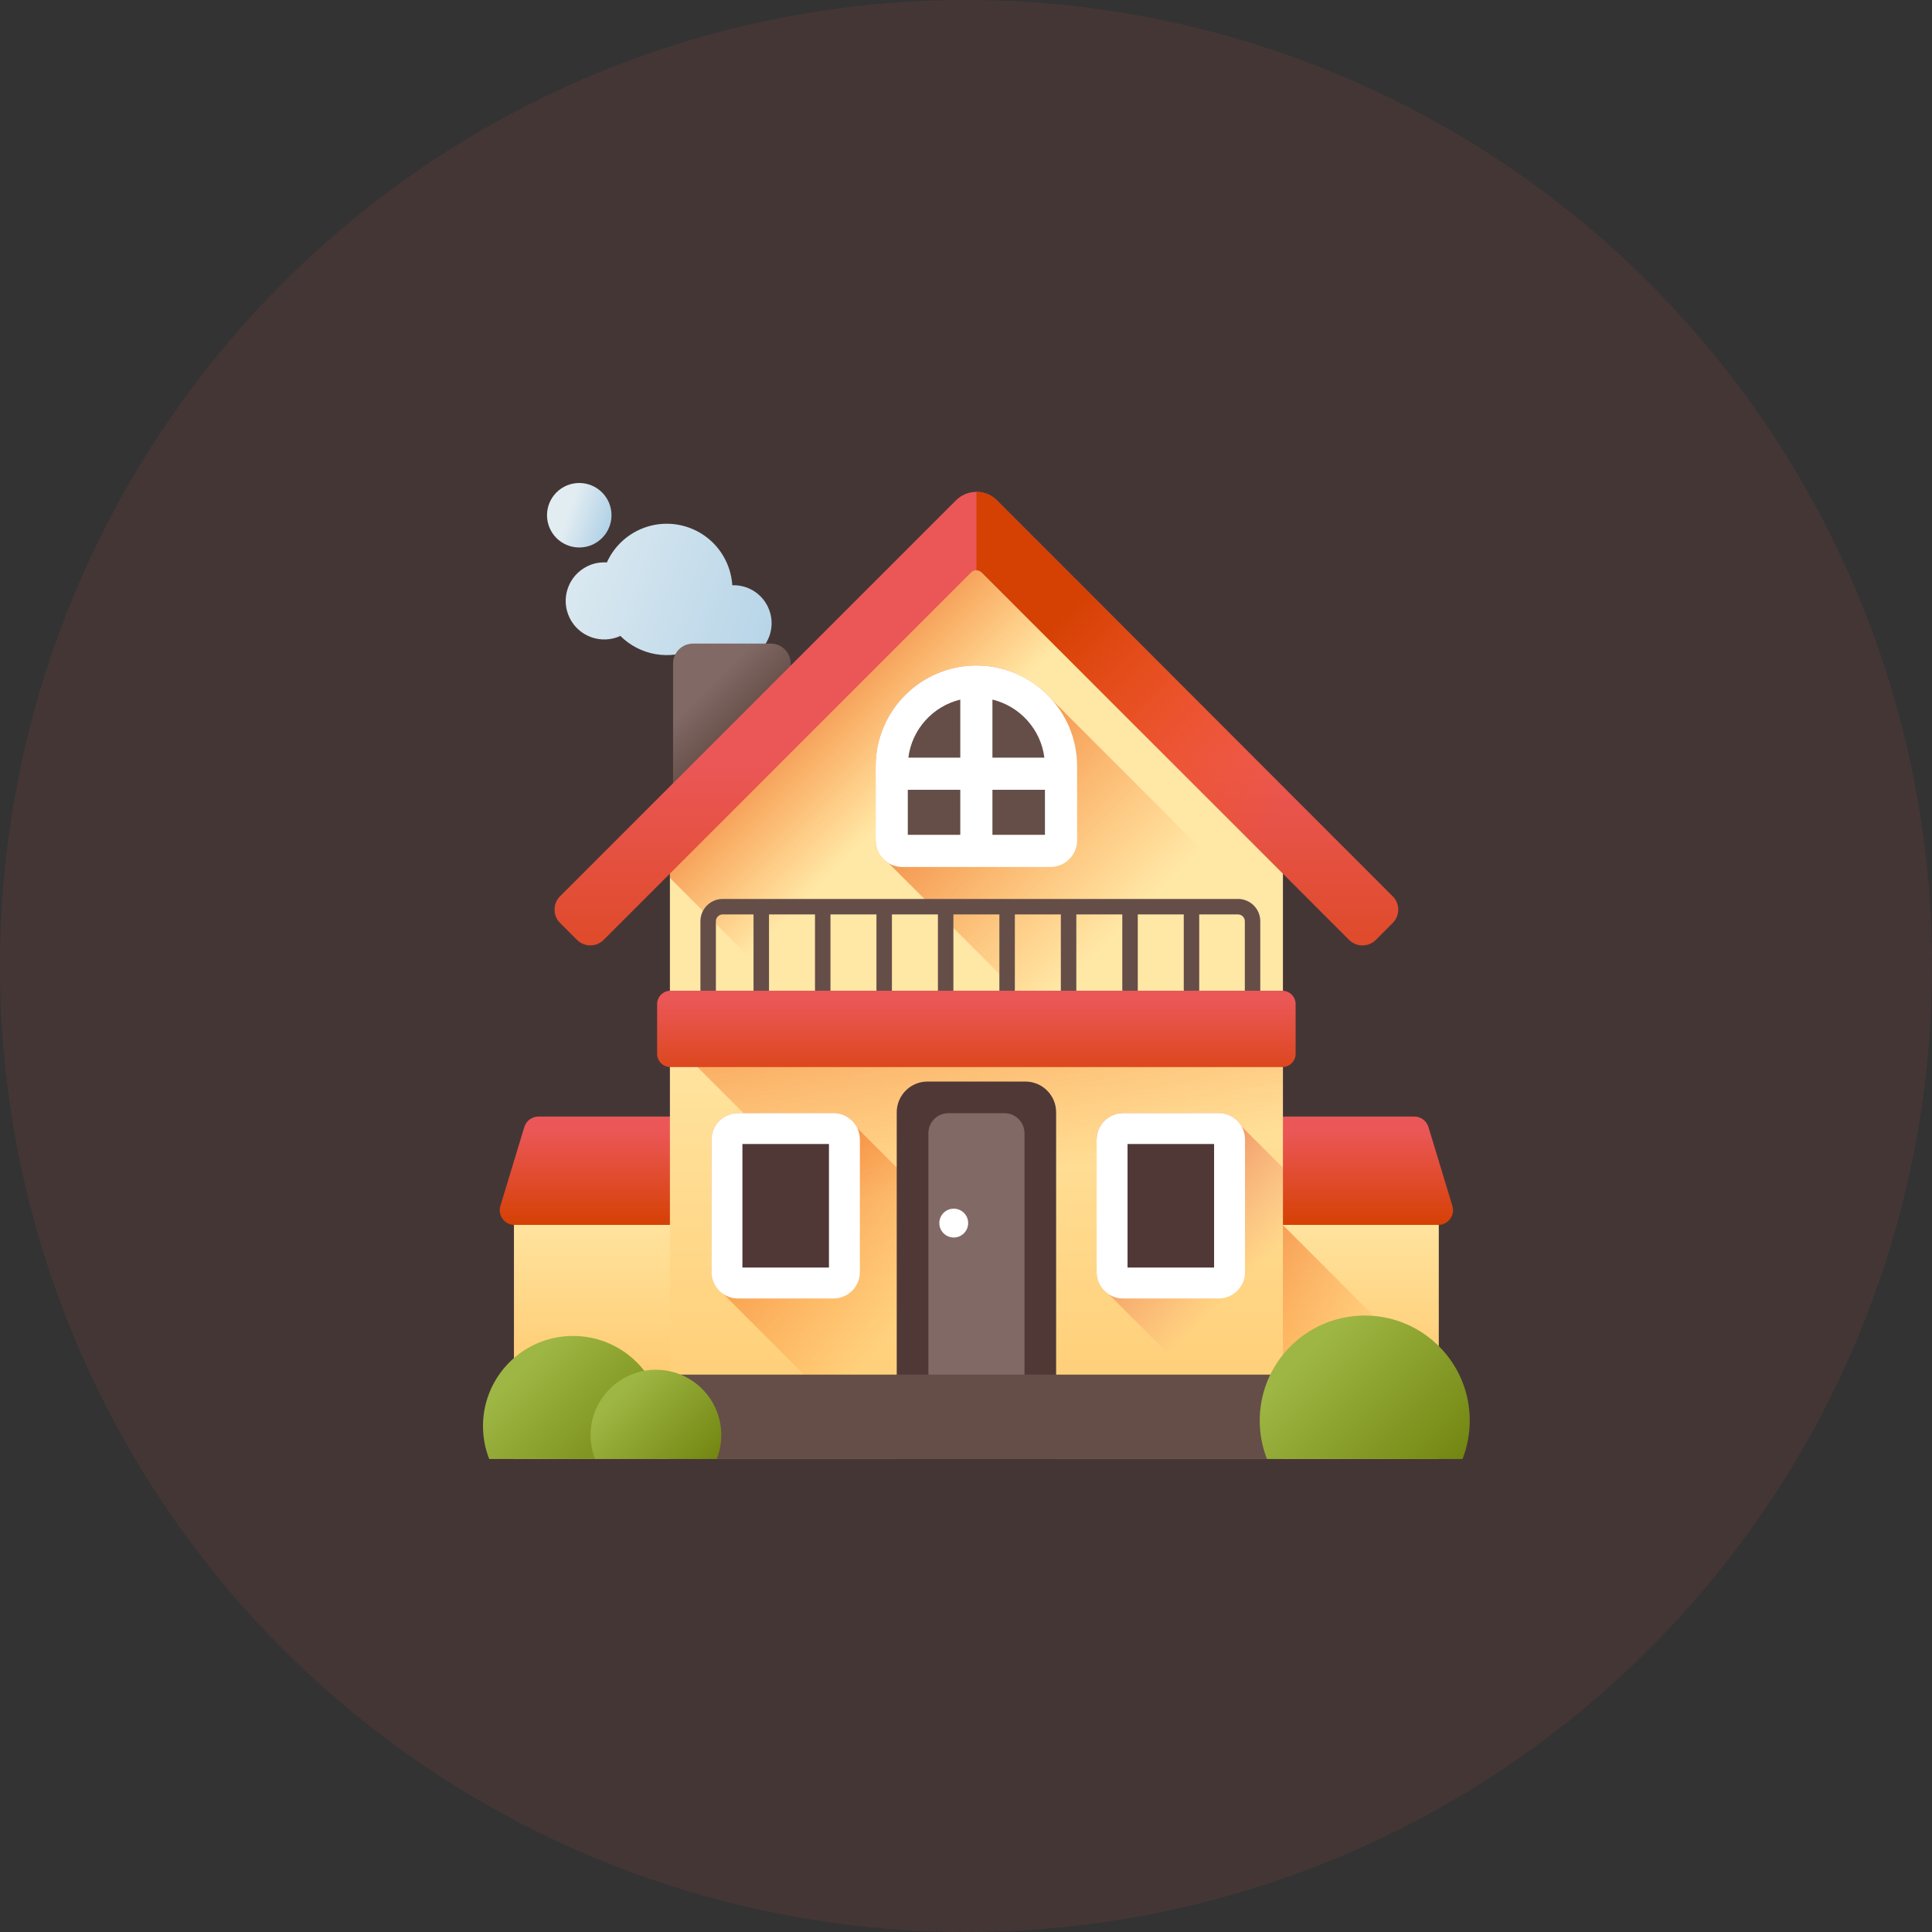 <svg width="88" height="88" viewBox="0 0 88 88" fill="none" xmlns="http://www.w3.org/2000/svg">
<rect x="0" y="0" width="88" height="88" fill="#333333" stroke="none"/>
<circle opacity="0.1" cx="44" cy="44" r="44" fill="#EB5757"/>
<path d="M25.942 28.136C25.52 27.262 25.885 26.212 26.759 25.789C27.044 25.651 27.348 25.599 27.642 25.619C27.921 25.001 28.409 24.473 29.067 24.155C30.554 23.435 32.343 24.058 33.062 25.545C33.236 25.904 33.331 26.281 33.355 26.657C34.019 26.634 34.665 26.996 34.973 27.633C35.39 28.494 35.029 29.529 34.168 29.946C33.386 30.324 32.462 30.06 31.986 29.364C31.886 29.428 31.782 29.487 31.672 29.54C30.497 30.109 29.133 29.839 28.257 28.966C27.39 29.365 26.36 28.999 25.942 28.136Z" fill="url(#paint0_linear_16_2809)"/>
<path d="M26.384 24.937C27.195 24.937 27.853 24.279 27.853 23.468C27.853 22.657 27.195 22 26.384 22C25.573 22 24.916 22.657 24.916 23.468C24.916 24.279 25.573 24.937 26.384 24.937Z" fill="url(#paint1_linear_16_2809)"/>
<path d="M35.107 36.778H31.566C31.064 36.778 30.658 36.372 30.658 35.871V30.222C30.658 29.721 31.064 29.315 31.566 29.315H35.107C35.608 29.315 36.014 29.721 36.014 30.222V35.871C36.015 36.372 35.608 36.778 35.107 36.778Z" fill="url(#paint2_linear_16_2809)"/>
<path d="M33.986 52.885H23.41V66.457H33.986V52.885Z" fill="url(#paint3_linear_16_2809)"/>
<path d="M34.426 55.793H23.434C22.984 55.793 22.661 55.358 22.792 54.927L23.883 51.334C23.969 51.051 24.229 50.858 24.525 50.858H34.427V55.793H34.426Z" fill="url(#paint4_linear_16_2809)"/>
<path d="M65.535 52.885H54.96V66.457H65.535V52.885Z" fill="url(#paint5_linear_16_2809)"/>
<path d="M65.535 62.901L58.43 55.795H54.96V66.457H65.535V62.901Z" fill="url(#paint6_linear_16_2809)"/>
<path d="M54.52 55.793H65.512C65.962 55.793 66.285 55.358 66.154 54.927L65.063 51.334C64.977 51.051 64.717 50.858 64.421 50.858H54.52V55.793Z" fill="url(#paint7_linear_16_2809)"/>
<path d="M58.436 38.377V66.456H30.514V38.377L44.473 24.691L58.436 38.377Z" fill="url(#paint8_linear_16_2809)"/>
<path d="M30.514 38.377V39.986L56.984 66.456H58.436V38.377L44.473 24.691L30.514 38.377Z" fill="url(#paint9_linear_16_2809)"/>
<path d="M58.436 46.863V66.457H49.621L30.514 47.349V46.863H58.436Z" fill="url(#paint10_linear_16_2809)"/>
<path d="M54.121 66.457H40.465L32.959 58.95C32.628 58.735 32.408 58.364 32.408 57.942V51.9C32.408 51.238 32.947 50.699 33.609 50.699H37.965C38.387 50.699 38.759 50.919 38.974 51.25L38.941 51.276L54.121 66.457Z" fill="url(#paint11_linear_16_2809)"/>
<path d="M37.965 58.439H33.61C33.335 58.439 33.112 58.216 33.112 57.941V51.901C33.112 51.626 33.335 51.403 33.61 51.403H37.965C38.24 51.403 38.462 51.626 38.462 51.901V57.941C38.462 58.216 38.24 58.439 37.965 58.439Z" fill="#503837"/>
<path d="M37.965 59.143H33.609C32.947 59.143 32.408 58.604 32.408 57.942V51.901C32.408 51.238 32.947 50.7 33.609 50.7H37.965C38.627 50.7 39.166 51.238 39.166 51.901V57.942C39.166 58.604 38.627 59.143 37.965 59.143ZM33.816 57.735H37.758V52.107H33.816V57.735Z" fill="white"/>
<path d="M58.437 53.191V66.457H58.008L50.502 58.95C50.17 58.735 49.95 58.364 49.95 57.942V51.9C49.95 51.238 50.489 50.699 51.152 50.699H55.507C55.929 50.699 56.301 50.919 56.516 51.25L56.533 51.263L56.521 51.276L58.437 53.191Z" fill="url(#paint12_linear_16_2809)"/>
<path d="M55.507 58.439H51.152C50.877 58.439 50.654 58.216 50.654 57.941V51.901C50.654 51.626 50.877 51.403 51.152 51.403H55.507C55.782 51.403 56.004 51.626 56.004 51.901V57.941C56.004 58.216 55.782 58.439 55.507 58.439Z" fill="#503837"/>
<path d="M55.507 59.143H51.151C50.489 59.143 49.95 58.604 49.95 57.942V51.901C49.95 51.238 50.489 50.7 51.151 50.7H55.507C56.169 50.7 56.708 51.238 56.708 51.901V57.942C56.708 58.604 56.169 59.143 55.507 59.143ZM51.358 57.735H55.3V52.107H51.358V57.735Z" fill="white"/>
<path d="M41.565 66.456V51.202C41.565 50.529 42.111 49.984 42.784 49.984H46.167C46.839 49.984 47.385 50.529 47.385 51.202V66.456H41.565Z" fill="#816965"/>
<path d="M48.105 66.456H46.664V51.617C46.664 51.115 46.253 50.704 45.751 50.704H43.199C42.694 50.704 42.286 51.113 42.286 51.617V66.456H40.845V50.664C40.845 49.891 41.472 49.263 42.246 49.263H46.704C47.478 49.263 48.105 49.891 48.105 50.664V66.456H48.105Z" fill="#503837"/>
<path d="M43.442 56.367C43.805 56.367 44.099 56.072 44.099 55.709C44.099 55.347 43.805 55.053 43.442 55.053C43.079 55.053 42.785 55.347 42.785 55.709C42.785 56.072 43.079 56.367 43.442 56.367Z" fill="white"/>
<path d="M58.437 62.612H30.513V66.456H58.437V62.612Z" fill="#654E48"/>
<path d="M30.207 64.954C30.207 65.484 30.106 65.991 29.923 66.456H22.284C22.1 65.991 22 65.484 22 64.954C22 64.437 22.095 63.944 22.27 63.489C22.86 61.945 24.354 60.851 26.103 60.851C27.853 60.851 29.347 61.945 29.937 63.489C30.111 63.944 30.207 64.437 30.207 64.954Z" fill="url(#paint13_linear_16_2809)"/>
<path d="M32.852 65.367C32.852 65.751 32.78 66.119 32.647 66.456H27.105C26.972 66.119 26.899 65.751 26.899 65.367C26.899 64.992 26.968 64.633 27.095 64.303C27.523 63.184 28.607 62.39 29.876 62.39C31.145 62.39 32.229 63.184 32.657 64.303C32.783 64.633 32.852 64.992 32.852 65.367Z" fill="url(#paint14_linear_16_2809)"/>
<path d="M66.945 64.705C66.945 65.323 66.828 65.914 66.615 66.456H57.709C57.496 65.914 57.379 65.323 57.379 64.705C57.379 64.103 57.49 63.527 57.693 62.997C58.381 61.198 60.122 59.922 62.162 59.922C64.202 59.922 65.943 61.198 66.631 62.997C66.834 63.527 66.945 64.103 66.945 64.705Z" fill="url(#paint15_linear_16_2809)"/>
<path d="M58.436 42.394V57.276L40.474 39.314C40.122 39.101 39.885 38.716 39.885 38.276V34.901C39.885 32.372 41.944 30.314 44.473 30.314C45.842 30.314 47.073 30.919 47.915 31.873L58.436 42.394Z" fill="url(#paint16_linear_16_2809)"/>
<path d="M56.39 40.946H32.918C32.359 40.946 31.903 41.401 31.903 41.961V46.467H32.608V41.961C32.608 41.79 32.747 41.651 32.918 41.651H34.322V46.467H35.027V41.651H37.122V46.467H37.827V41.651H39.921V46.467H40.626V41.651H42.721V46.467H43.426V41.651H45.52V46.467H46.225V41.651H48.32V46.467H49.025V41.651H51.119V46.467H51.824V41.651H53.919V46.467H54.623V41.651H56.389C56.56 41.651 56.7 41.79 56.7 41.961V46.467H57.404V41.961C57.405 41.401 56.95 40.946 56.39 40.946Z" fill="#654E48"/>
<path d="M59.014 45.736V47.996C59.014 48.332 58.742 48.604 58.406 48.604H30.539C30.203 48.604 29.931 48.332 29.931 47.996V45.736C29.931 45.4 30.203 45.127 30.539 45.127H58.406C58.742 45.127 59.014 45.4 59.014 45.736Z" fill="url(#paint17_linear_16_2809)"/>
<path d="M63.435 40.825L45.406 22.789C44.892 22.276 44.059 22.276 43.545 22.789L25.511 40.823C25.175 41.16 25.175 41.705 25.511 42.041L26.279 42.809C26.616 43.145 27.161 43.145 27.497 42.809L44.23 26.076C44.366 25.941 44.585 25.941 44.72 26.076L61.449 42.811C61.786 43.147 62.331 43.147 62.667 42.811L63.435 42.042C63.772 41.706 63.772 41.161 63.435 40.825Z" fill="url(#paint18_linear_16_2809)"/>
<path d="M45.405 22.789C45.148 22.532 44.811 22.404 44.475 22.404V25.975C44.563 25.975 44.652 26.009 44.72 26.076L61.449 42.811C61.785 43.147 62.33 43.147 62.666 42.811L63.435 42.042C63.771 41.706 63.771 41.161 63.435 40.825L45.405 22.789Z" fill="url(#paint19_linear_16_2809)"/>
<path d="M47.846 38.757H41.099C40.833 38.757 40.617 38.541 40.617 38.275V34.901C40.617 32.772 42.343 31.046 44.473 31.046C46.602 31.046 48.328 32.772 48.328 34.901V38.275C48.328 38.541 48.112 38.757 47.846 38.757Z" fill="#654E48"/>
<path d="M44.472 30.314C41.943 30.314 39.885 32.372 39.885 34.901V38.275C39.885 38.944 40.429 39.489 41.099 39.489H47.846C48.515 39.489 49.06 38.944 49.06 38.275V34.901C49.06 32.372 47.002 30.314 44.472 30.314ZM47.57 34.511H45.204V31.865C46.451 32.166 47.408 33.216 47.57 34.511ZM43.74 31.865V34.511H41.374C41.536 33.216 42.493 32.166 43.74 31.865ZM41.349 35.975H43.74V38.025H41.349V35.975ZM45.204 38.025V35.975H47.596V38.025H45.204Z" fill="white"/>
<defs>
<linearGradient id="paint0_linear_16_2809" x1="24.244" y1="24.82" x2="41.536" y2="30.836" gradientUnits="userSpaceOnUse">
<stop stop-color="#E2EDF2"/>
<stop offset="1" stop-color="#9FC7E2"/>
</linearGradient>
<linearGradient id="paint1_linear_16_2809" x1="25.908" y1="23.304" x2="28.454" y2="24.19" gradientUnits="userSpaceOnUse">
<stop stop-color="#E2EDF2"/>
<stop offset="1" stop-color="#9FC7E2"/>
</linearGradient>
<linearGradient id="paint2_linear_16_2809" x1="31.901" y1="31.613" x2="33.678" y2="33.389" gradientUnits="userSpaceOnUse">
<stop stop-color="#816965"/>
<stop offset="1" stop-color="#654E48"/>
</linearGradient>
<linearGradient id="paint3_linear_16_2809" x1="28.698" y1="54.605" x2="28.698" y2="66.657" gradientUnits="userSpaceOnUse">
<stop stop-color="#FFE7A5"/>
<stop offset="0.966" stop-color="#FFBF5C"/>
</linearGradient>
<linearGradient id="paint4_linear_16_2809" x1="28.595" y1="51.483" x2="28.595" y2="55.867" gradientUnits="userSpaceOnUse">
<stop stop-color="#EB5757"/>
<stop offset="1" stop-color="#D54003"/>
</linearGradient>
<linearGradient id="paint5_linear_16_2809" x1="60.247" y1="54.605" x2="60.247" y2="66.657" gradientUnits="userSpaceOnUse">
<stop stop-color="#FFE7A5"/>
<stop offset="0.966" stop-color="#FFBF5C"/>
</linearGradient>
<linearGradient id="paint6_linear_16_2809" x1="60" y1="64.072" x2="49.038" y2="54.303" gradientUnits="userSpaceOnUse">
<stop stop-color="#FF5D00" stop-opacity="0"/>
<stop offset="1" stop-color="#D54003"/>
</linearGradient>
<linearGradient id="paint7_linear_16_2809" x1="60.351" y1="51.483" x2="60.351" y2="55.867" gradientUnits="userSpaceOnUse">
<stop stop-color="#EB5757"/>
<stop offset="1" stop-color="#D54003"/>
</linearGradient>
<linearGradient id="paint8_linear_16_2809" x1="44.474" y1="45.863" x2="44.474" y2="75.429" gradientUnits="userSpaceOnUse">
<stop stop-color="#FFE7A5"/>
<stop offset="0.966" stop-color="#FFBF5C"/>
<stop offset="1" stop-color="#DB9E36"/>
</linearGradient>
<linearGradient id="paint9_linear_16_2809" x1="41.457" y1="36.164" x2="33.374" y2="28.081" gradientUnits="userSpaceOnUse">
<stop stop-color="#FF5D00" stop-opacity="0"/>
<stop offset="1" stop-color="#D54003"/>
</linearGradient>
<linearGradient id="paint10_linear_16_2809" x1="45.526" y1="53.631" x2="42.363" y2="33.999" gradientUnits="userSpaceOnUse">
<stop stop-color="#FF5D00" stop-opacity="0"/>
<stop offset="1" stop-color="#D54003"/>
</linearGradient>
<linearGradient id="paint11_linear_16_2809" x1="41.227" y1="60.361" x2="28.63" y2="47.764" gradientUnits="userSpaceOnUse">
<stop stop-color="#FF5D00" stop-opacity="0"/>
<stop offset="1" stop-color="#D54003"/>
</linearGradient>
<linearGradient id="paint12_linear_16_2809" x1="56.699" y1="58.292" x2="48.634" y2="50.226" gradientUnits="userSpaceOnUse">
<stop stop-color="#EB5757" stop-opacity="0"/>
<stop offset="1" stop-color="#D54003"/>
</linearGradient>
<linearGradient id="paint13_linear_16_2809" x1="23.789" y1="62.4" x2="28.853" y2="67.462" gradientUnits="userSpaceOnUse">
<stop stop-color="#9EB644"/>
<stop offset="1" stop-color="#738611"/>
</linearGradient>
<linearGradient id="paint14_linear_16_2809" x1="28.197" y1="63.513" x2="31.87" y2="67.186" gradientUnits="userSpaceOnUse">
<stop stop-color="#9EB644"/>
<stop offset="1" stop-color="#738611"/>
</linearGradient>
<linearGradient id="paint15_linear_16_2809" x1="59.464" y1="61.727" x2="65.366" y2="67.63" gradientUnits="userSpaceOnUse">
<stop stop-color="#9EB644"/>
<stop offset="1" stop-color="#738611"/>
</linearGradient>
<linearGradient id="paint16_linear_16_2809" x1="50.888" y1="42.307" x2="37.975" y2="29.393" gradientUnits="userSpaceOnUse">
<stop stop-color="#FF5D00" stop-opacity="0"/>
<stop offset="1" stop-color="#D54003"/>
</linearGradient>
<linearGradient id="paint17_linear_16_2809" x1="44.472" y1="45.498" x2="44.472" y2="50.11" gradientUnits="userSpaceOnUse">
<stop stop-color="#EB5757"/>
<stop offset="1" stop-color="#D54003"/>
</linearGradient>
<linearGradient id="paint18_linear_16_2809" x1="44.473" y1="34.603" x2="44.473" y2="50.263" gradientUnits="userSpaceOnUse">
<stop stop-color="#EB5757"/>
<stop offset="1" stop-color="#D54003"/>
</linearGradient>
<linearGradient id="paint19_linear_16_2809" x1="57.94" y1="37.384" x2="48.476" y2="27.919" gradientUnits="userSpaceOnUse">
<stop stop-color="#FF5D00" stop-opacity="0"/>
<stop offset="1" stop-color="#D54003"/>
</linearGradient>
</defs>
</svg>
